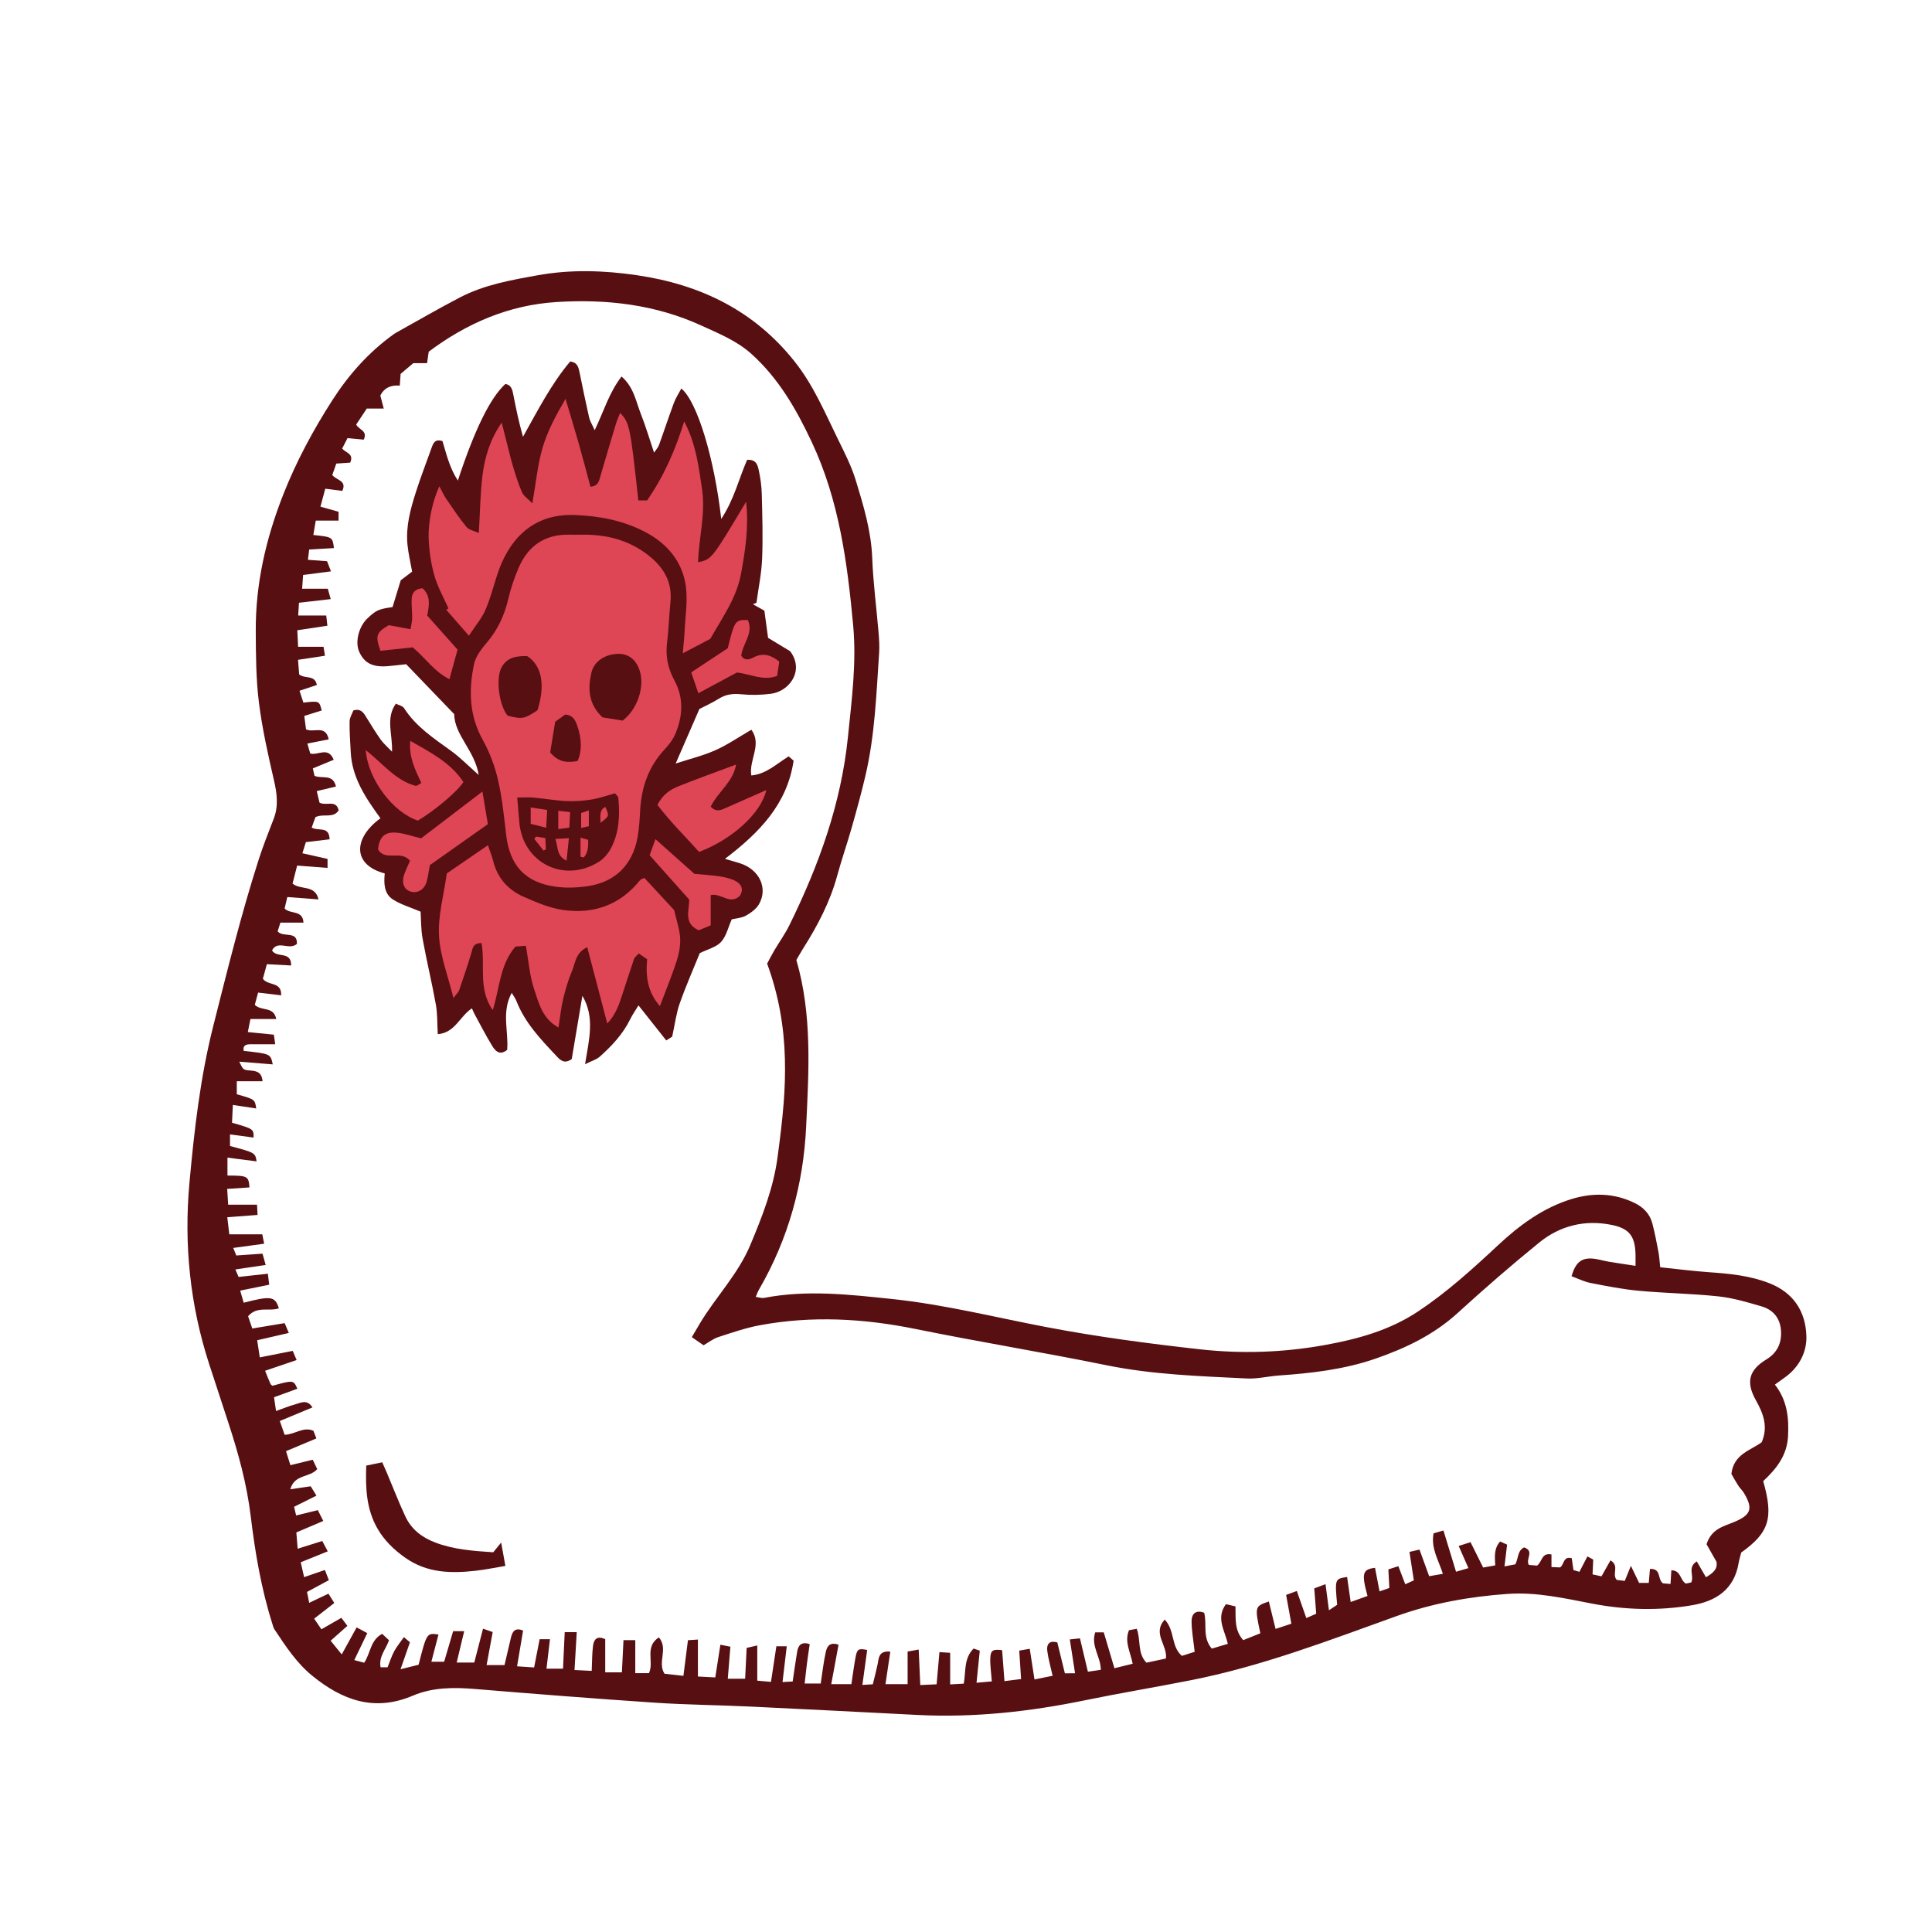 <svg version="1.1" xmlns="http://www.w3.org/2000/svg" xmlns:xlink="http://www.w3.org/1999/xlink" x="0px" y="0px" width="200px"
	 height="200px" viewBox="0 0 200 200" enable-background="new 0 0 200 200" xml:space="preserve">
<g id="svg">
	<path class="stroke" fill="#580f12"  fill-rule="evenodd" clip-rule="evenodd" d="M171.865,131.186c1.792,0.186,3.419,0.398,5.053,0.513
		c2.126,0.149,4.221,0.347,6.24,1.137c2.521,0.987,3.756,2.941,3.839,5.46c0.056,1.686-0.762,3.255-2.247,4.309
		c-0.308,0.219-0.614,0.44-1.015,0.729c1.274,1.62,1.466,3.435,1.361,5.36c-0.108,2.003-1.232,3.384-2.57,4.632
		c1.093,3.815,0.617,5.335-2.278,7.394c-0.092,0.374-0.208,0.743-0.273,1.121c-0.466,2.699-2.327,3.908-4.791,4.329
		c-3.458,0.59-6.926,0.498-10.376-0.165c-2.891-0.555-5.764-1.216-8.749-1.003c-3.918,0.279-7.743,0.953-11.458,2.287
		c-6.991,2.511-13.936,5.187-21.259,6.635c-3.69,0.73-7.405,1.344-11.089,2.102c-5.698,1.17-11.434,1.8-17.254,1.506
		c-5.789-0.293-11.577-0.597-17.367-0.87c-3.28-0.155-6.568-0.181-9.843-0.4c-6.213-0.417-12.42-0.905-18.625-1.418
		c-2.199-0.183-4.4-0.174-6.417,0.687c-4.016,1.715-7.354,0.452-10.447-2.077c-1.609-1.316-2.746-3.062-3.888-4.781
		c-0.103-0.155-0.146-0.352-0.205-0.534c-1.159-3.646-1.797-7.394-2.253-11.184c-0.4-3.319-1.281-6.531-2.323-9.701
		c-0.662-2.017-1.323-4.034-1.98-6.053c-1.985-6.103-2.618-12.399-2.041-18.736c0.498-5.468,1.121-10.948,2.48-16.305
		c1.459-5.754,2.874-11.52,4.689-17.175c0.458-1.424,1.012-2.819,1.552-4.215c0.514-1.328,0.346-2.615,0.034-3.973
		c-0.615-2.675-1.224-5.365-1.563-8.083c-0.304-2.434-0.312-4.912-0.325-7.371c-0.028-4.886,1.041-9.543,2.827-14.099
		c1.368-3.487,3.125-6.742,5.134-9.865c1.675-2.603,3.728-4.908,6.26-6.738c0.117-0.085,0.241-0.164,0.367-0.234
		c2.19-1.215,4.356-2.477,6.578-3.631c2.515-1.305,5.287-1.787,8.043-2.283c3.416-0.615,6.854-0.5,10.253-0.001
		c6.528,0.96,12.118,3.626,16.337,8.955c1.928,2.434,3.091,5.206,4.422,7.923c0.698,1.425,1.436,2.856,1.896,4.365
		c0.799,2.62,1.594,5.246,1.699,8.04c0.097,2.55,0.436,5.089,0.649,7.635c0.06,0.716,0.115,1.441,0.067,2.156
		c-0.287,4.237-0.433,8.494-1.4,12.654c-0.426,1.831-0.926,3.646-1.439,5.455c-0.473,1.668-1.049,3.308-1.504,4.98
		c-0.745,2.736-2.044,5.202-3.552,7.575c-0.232,0.364-0.437,0.746-0.673,1.151c1.654,5.687,1.285,11.509,1.01,17.283
		c-0.284,5.95-1.857,11.619-4.875,16.824c-0.117,0.201-0.194,0.426-0.345,0.766c0.356,0.048,0.625,0.152,0.864,0.105
		c4.433-0.859,8.855-0.347,13.272,0.117c5.387,0.567,10.639,1.89,15.947,2.903c5.269,1.006,10.576,1.708,15.907,2.302
		c4.321,0.48,8.584,0.333,12.839-0.427c3.439-0.613,6.792-1.531,9.74-3.494c2.984-1.986,5.633-4.386,8.249-6.829
		c2.237-2.088,4.681-3.907,7.661-4.812c2.192-0.666,4.373-0.619,6.481,0.402c0.921,0.446,1.59,1.121,1.855,2.109
		c0.26,0.974,0.443,1.97,0.634,2.961C171.769,130.055,171.792,130.532,171.865,131.186z M111.289,173.214
		c-0.192-1.24-0.358-2.315-0.542-3.5c0.495-0.053,0.788-0.085,1.05-0.112c0.287,1.208,0.549,2.309,0.821,3.453
		c0.563-0.083,0.934-0.136,1.338-0.195c-0.001-1.344-1.055-2.475-0.58-3.88c0.3,0,0.562,0,0.885,0
		c0.366,1.234,0.719,2.421,1.103,3.713c0.701-0.172,1.276-0.313,1.888-0.463c-0.231-1.238-0.878-2.261-0.38-3.471
		c0.255-0.046,0.518-0.094,0.802-0.145c0.45,1.154,0.033,2.494,1.003,3.507c0.692-0.149,1.381-0.296,2.019-0.433
		c0.177-1.395-1.438-2.599-0.121-4.028c1.066,1.129,0.63,2.781,1.774,3.754c0.525-0.166,1.044-0.331,1.322-0.419
		c-0.134-1.234-0.327-2.224-0.318-3.212c0.006-0.701,0.43-1.17,1.301-0.832c0.318,1.182-0.213,2.539,0.789,3.713
		c0.514-0.154,1.076-0.32,1.659-0.493c-0.322-1.433-1.256-2.668-0.192-4.11c0.327,0.077,0.663,0.155,0.985,0.231
		c0.035,1.265-0.132,2.451,0.803,3.494c0.614-0.246,1.208-0.484,1.771-0.709c-0.589-2.764-0.583-2.789,0.88-3.294
		c0.228,0.928,0.452,1.841,0.697,2.843c0.665-0.221,1.147-0.38,1.634-0.542c-0.196-1.078-0.365-2.006-0.542-2.98
		c0.455-0.167,0.748-0.274,1.108-0.406c0.336,0.958,0.646,1.841,0.983,2.804c0.451-0.199,0.74-0.327,1.023-0.451
		c-0.068-0.887-0.13-1.695-0.201-2.619c0.418-0.159,0.772-0.294,1.164-0.442c0.127,0.963,0.229,1.741,0.356,2.702
		c0.446-0.297,0.667-0.443,0.85-0.564c-0.243-2.684-0.243-2.684,1.029-2.881c0.117,0.815,0.234,1.632,0.372,2.591
		c0.73-0.262,1.243-0.446,1.742-0.625c-0.64-2.34-0.518-2.756,0.777-2.913c0.15,0.784,0.301,1.57,0.468,2.44
		c0.439-0.153,0.736-0.256,1.013-0.353c-0.034-0.672-0.064-1.24-0.098-1.924c0.371-0.12,0.695-0.225,1.033-0.333
		c0.263,0.689,0.475,1.245,0.715,1.87c0.401-0.183,0.65-0.297,0.885-0.404c-0.154-1.009-0.298-1.94-0.451-2.943
		c0.447-0.104,0.746-0.172,1.039-0.239c0.34,0.937,0.648,1.786,1,2.753c0.513-0.089,0.938-0.163,1.419-0.246
		c-0.455-1.443-1.252-2.623-0.963-4.189c0.343-0.1,0.711-0.208,1.023-0.297c0.455,1.49,0.859,2.814,1.303,4.269
		c0.527-0.153,0.891-0.26,1.281-0.373c-0.355-0.811-0.639-1.457-1.008-2.296c0.543-0.172,0.938-0.296,1.229-0.388
		c0.495,0.996,0.894,1.796,1.305,2.623c0.521-0.092,0.877-0.156,1.25-0.222c-0.045-0.902-0.149-1.73,0.506-2.475
		c0.267,0.12,0.506,0.228,0.723,0.325c-0.092,0.766-0.174,1.446-0.271,2.255c0.541-0.104,0.858-0.165,1.128-0.217
		c0.321-0.637,0.214-1.422,0.903-1.75c1.111,0.381,0.112,1.223,0.496,1.813c0.29,0.025,0.609,0.051,0.848,0.072
		c0.542-0.404,0.454-1.369,1.489-1.155c0,0.411,0,0.833,0,1.303c0.376,0.017,0.655,0.029,0.89,0.039
		c0.449-0.307,0.306-1.191,1.21-0.953c0.054,0.371,0.111,0.774,0.177,1.229c0.204,0.059,0.418,0.12,0.617,0.178
		c0.294-0.567,0.548-1.057,0.826-1.595c0.293,0.16,0.453,0.248,0.602,0.329c-0.023,0.517-0.045,0.985-0.069,1.532
		c0.359,0.078,0.664,0.144,0.926,0.201c0.333-0.591,0.62-1.1,0.931-1.652c0.986,0.593,0.095,1.417,0.649,2.025
		c0.213,0.026,0.526,0.064,0.829,0.102c0.184-0.452,0.335-0.823,0.634-1.561c0.376,0.782,0.605,1.257,0.85,1.766
		c0.329,0,0.685,0,0.999,0c0.047-0.538,0.086-0.987,0.126-1.448c1.218-0.041,0.743,1.078,1.349,1.496
		c0.173,0.014,0.445,0.036,0.778,0.063c0.031-0.525,0.057-0.965,0.084-1.41c1.015-0.011,0.882,1.017,1.507,1.374
		c0.18-0.04,0.399-0.089,0.557-0.124c0.327-0.716-0.429-1.539,0.57-2.176c0.329,0.569,0.638,1.104,0.95,1.641
		c0.735-0.419,1.258-0.879,1.08-1.622c-0.415-0.731-0.76-1.339-1.018-1.793c0.511-1.613,1.777-1.849,2.873-2.311
		c1.736-0.731,1.96-1.374,1.01-2.976c-0.171-0.288-0.433-0.521-0.613-0.803c-0.28-0.437-0.525-0.895-0.699-1.194
		c0.244-2.072,1.994-2.421,3.141-3.28c0.689-1.622,0.156-2.984-0.597-4.328c-1.058-1.885-0.755-3.12,1.09-4.249
		c1.109-0.679,1.565-1.66,1.506-2.901c-0.062-1.303-0.768-2.212-1.99-2.573c-1.474-0.436-2.974-0.88-4.492-1.044
		c-2.734-0.294-5.498-0.326-8.239-0.58c-1.677-0.155-3.342-0.484-4.999-0.809c-0.68-0.134-1.322-0.463-1.968-0.699
		c0.394-1.342,0.949-1.864,2.017-1.834c0.617,0.017,1.227,0.23,1.843,0.333c0.883,0.147,1.768,0.273,2.765,0.427
		c0-0.558,0.009-0.888-0.001-1.217c-0.057-1.868-0.649-2.652-2.477-3.021c-2.768-0.559-5.332,0.075-7.495,1.83
		c-2.884,2.342-5.692,4.783-8.437,7.287c-2.489,2.273-5.439,3.672-8.55,4.744c-3.212,1.106-6.58,1.494-9.961,1.729
		c-1.104,0.077-2.209,0.364-3.301,0.309c-4.865-0.24-9.73-0.392-14.54-1.37c-6.574-1.338-13.2-2.42-19.775-3.755
		c-5.37-1.09-10.731-1.39-16.125-0.384c-1.46,0.271-2.884,0.765-4.3,1.228c-0.53,0.173-0.996,0.547-1.514,0.843
		c-0.419-0.29-0.765-0.528-1.219-0.842c0.301-0.51,0.562-0.958,0.828-1.402c1.651-2.767,3.952-5.089,5.228-8.134
		c1.236-2.949,2.393-5.892,2.819-9.073c0.249-1.859,0.485-3.723,0.632-5.591c0.122-1.534,0.17-3.079,0.131-4.616
		c-0.085-3.344-0.648-6.614-1.84-9.85c0.238-0.441,0.472-0.908,0.737-1.357c0.515-0.873,1.114-1.703,1.561-2.608
		c3.047-6.185,5.367-12.588,6.07-19.518c0.391-3.845,0.898-7.651,0.538-11.547c-0.604-6.519-1.458-12.947-4.285-18.959
		c-1.595-3.393-3.424-6.594-6.257-9.138c-1.512-1.356-3.365-2.096-5.151-2.916c-4.763-2.186-9.822-2.77-15.01-2.445
		c-4.981,0.312-9.335,2.222-13.234,5.139c-0.065,0.444-0.116,0.801-0.172,1.189c-0.521,0-0.946,0-1.426,0
		c-0.423,0.358-0.862,0.73-1.312,1.11c-0.028,0.394-0.054,0.763-0.087,1.215c-0.955-0.087-1.638,0.263-2.014,1.027
		c0.116,0.442,0.218,0.832,0.355,1.349c-0.69,0-1.204,0-1.757,0c-0.395,0.597-0.759,1.147-1.097,1.656
		c0.297,0.564,1.216,0.625,0.782,1.561c-0.506-0.048-1.052-0.099-1.678-0.158c-0.191,0.369-0.38,0.738-0.558,1.082
		c0.396,0.462,1.246,0.529,0.834,1.455c-0.414,0.028-0.871,0.06-1.438,0.098c-0.145,0.416-0.294,0.841-0.417,1.19
		c0.476,0.566,1.529,0.562,1.039,1.638c-0.565-0.072-1.115-0.143-1.764-0.225c-0.175,0.65-0.331,1.226-0.5,1.857
		c0.686,0.194,1.235,0.348,1.875,0.528c0,0.304,0,0.595,0,0.917c-0.798,0-1.508,0-2.36,0c-0.087,0.521-0.167,0.999-0.25,1.488
		c1.989,0.21,1.989,0.21,2.13,1.354c-0.422,0.024-0.836,0.047-1.249,0.072c-0.419,0.025-0.839,0.052-1.311,0.081
		c-0.047,0.38-0.081,0.65-0.131,1.061c0.674,0.051,1.28,0.096,1.981,0.147c0.096,0.248,0.206,0.532,0.407,1.049
		c-1.028,0.134-1.901,0.247-2.885,0.375c-0.034,0.481-0.067,0.92-0.104,1.425c0.981,0,1.79,0,2.658,0
		c0.104,0.37,0.188,0.669,0.303,1.073c-1.132,0.129-2.159,0.247-3.285,0.377c-0.031,0.5-0.055,0.896-0.082,1.322
		c1.044,0,1.935,0,2.903,0c0.044,0.397,0.08,0.706,0.119,1.057c-1.059,0.159-2.038,0.307-3.114,0.468
		c0.032,0.672,0.057,1.171,0.083,1.71c0.961,0,1.763,0,2.63,0c0.053,0.327,0.094,0.581,0.151,0.928
		c-0.947,0.144-1.789,0.272-2.789,0.424c0.048,0.606,0.089,1.145,0.118,1.512c0.662,0.508,1.602-0.004,1.831,1.09
		c-0.585,0.196-1.146,0.384-1.796,0.602c0.154,0.468,0.282,0.858,0.402,1.225c1.645-0.185,1.645-0.185,1.894,0.814
		c-0.58,0.181-1.161,0.361-1.801,0.562c0.072,0.562,0.132,1.017,0.18,1.389c0.815,0.401,2.006-0.519,2.351,1.04
		c-0.754,0.147-1.434,0.28-2.213,0.433c0.124,0.425,0.222,0.763,0.301,1.036c0.859,0.206,1.838-0.756,2.429,0.643
		c-0.732,0.302-1.414,0.583-2.163,0.893c0.072,0.318,0.129,0.575,0.173,0.77c0.788,0.34,1.903-0.249,2.22,1.105
		c-0.665,0.16-1.258,0.302-1.987,0.478c0.112,0.466,0.215,0.894,0.288,1.198c0.751,0.368,1.709-0.354,1.979,0.795
		c-0.573,0.866-1.541,0.296-2.405,0.698c-0.105,0.295-0.253,0.705-0.388,1.083c0.705,0.408,1.812-0.207,1.856,1.214
		c-0.809,0.096-1.602,0.19-2.459,0.291c-0.115,0.371-0.225,0.725-0.358,1.153c0.918,0.207,1.747,0.394,2.603,0.587
		c0,0.317,0,0.541,0,0.929c-1.048-0.08-2.034-0.156-3.147-0.241c-0.176,0.691-0.335,1.312-0.476,1.863
		c0.862,0.714,2.316,0.068,2.689,1.638c-1.15-0.087-2.174-0.164-3.232-0.244c-0.121,0.517-0.206,0.877-0.279,1.188
		c0.582,0.621,1.881,0.109,1.953,1.46c-0.836,0-1.591,0-2.388,0c-0.113,0.353-0.208,0.654-0.287,0.902
		c0.568,0.683,2.059-0.109,1.997,1.299c-0.791,0.705-1.993-0.437-2.576,0.669c0.456,0.837,1.997,0.016,1.98,1.567
		c-0.872-0.047-1.662-0.09-2.514-0.136c-0.167,0.61-0.303,1.103-0.414,1.506c0.533,0.772,1.943,0.248,1.894,1.718
		c-0.807-0.095-1.542-0.182-2.39-0.282c-0.135,0.503-0.25,0.934-0.341,1.271c0.708,0.686,1.957,0.117,2.22,1.466
		c-0.922,0-1.756,0-2.673,0c-0.098,0.496-0.175,0.882-0.267,1.348c0.976,0.099,1.812,0.183,2.692,0.271
		c0.048,0.338,0.08,0.558,0.142,0.991c-0.907,0-1.707-0.004-2.506,0.001c-0.452,0.003-0.87,0.056-0.759,0.687
		c2.779,0.304,2.779,0.304,3.01,1.397c-1.13-0.092-2.24-0.182-3.467-0.28c0.402,0.827,0.4,0.847,1.067,0.908
		c0.632,0.057,1.256,0.085,1.344,1.12c-0.909,0-1.738,0-2.667,0c0,0.567,0,0.968,0,1.347c1.87,0.521,1.87,0.521,2.011,1.468
		c-0.761-0.115-1.499-0.227-2.418-0.367c-0.035,0.729-0.062,1.307-0.087,1.842c2.239,0.646,2.239,0.646,2.232,1.54
		c-0.783-0.106-1.566-0.213-2.44-0.331c0,0.522,0,0.875,0,1.203c2.609,0.697,2.609,0.697,2.751,1.59
		c-0.979-0.125-1.944-0.249-3.015-0.387c0,0.752,0,1.303,0,1.854c2.093,0.007,2.185,0.056,2.279,1.229
		c-0.741,0.049-1.483,0.099-2.308,0.153c0.04,0.631,0.07,1.094,0.103,1.634c1.051,0,1.985,0,2.988,0
		c0.021,0.398,0.035,0.664,0.055,1.061c-1.063,0.081-2.048,0.156-3.135,0.24c0.077,0.646,0.137,1.152,0.21,1.768
		c1.199,0,2.288,0,3.414,0c0.067,0.333,0.111,0.555,0.194,0.971c-1.083,0.149-2.09,0.287-3.201,0.438
		c0.134,0.332,0.216,0.537,0.314,0.78c0.909-0.062,1.76-0.121,2.715-0.187c0.117,0.416,0.211,0.749,0.33,1.171
		c-1.098,0.161-2.062,0.303-3.137,0.461c0.167,0.386,0.238,0.554,0.333,0.777c1.001-0.111,1.975-0.218,3.029-0.335
		c0.059,0.489,0.097,0.798,0.138,1.141c-1.008,0.204-1.939,0.393-3.003,0.609c0.144,0.496,0.253,0.877,0.361,1.254
		c2.827-0.734,3.251-0.667,3.644,0.578c-1.001,0.359-2.253-0.274-3.187,0.818c0.127,0.377,0.274,0.809,0.431,1.273
		c1.188-0.198,2.266-0.377,3.354-0.557c0.164,0.386,0.27,0.637,0.43,1.017c-1.115,0.257-2.128,0.491-3.275,0.755
		c0.099,0.646,0.185,1.218,0.27,1.775c1.256-0.248,2.326-0.459,3.41-0.674c0.151,0.355,0.24,0.563,0.404,0.949
		c-1.128,0.384-2.173,0.74-3.266,1.111c0.229,0.562,0.386,0.963,0.559,1.356c0.035,0.08,0.133,0.133,0.201,0.196
		c2.179-0.6,2.179-0.6,2.581,0.306c-0.759,0.277-1.516,0.554-2.414,0.881c0.066,0.452,0.128,0.875,0.209,1.427
		c0.783-0.278,1.356-0.523,1.952-0.68c0.58-0.152,1.248-0.592,1.818,0.306c-1.179,0.491-2.26,0.94-3.381,1.407
		c0.213,0.61,0.362,1.039,0.499,1.427c1.083-0.03,1.905-0.873,2.978-0.418c0.088,0.226,0.187,0.479,0.31,0.795
		c-1.074,0.451-2.074,0.871-3.145,1.32c0.182,0.579,0.315,1.008,0.454,1.45c0.843-0.206,1.534-0.375,2.311-0.565
		c0.181,0.377,0.333,0.694,0.465,0.972c-0.772,0.907-2.352,0.502-2.783,2.087c0.807-0.118,1.401-0.205,2.108-0.309
		c0.168,0.274,0.349,0.568,0.595,0.969c-0.842,0.42-1.558,0.777-2.313,1.153c0.078,0.335,0.14,0.596,0.21,0.898
		c0.77-0.189,1.462-0.359,2.246-0.55c0.196,0.388,0.353,0.699,0.565,1.119c-0.988,0.421-1.857,0.792-2.789,1.188
		c0.046,0.573,0.087,1.072,0.137,1.688c0.934-0.294,1.694-0.533,2.548-0.802c0.21,0.396,0.37,0.7,0.566,1.072
		c-0.992,0.402-1.86,0.753-2.795,1.132c0.136,0.601,0.236,1.042,0.348,1.538c0.768-0.264,1.396-0.48,2.152-0.741
		c0.154,0.395,0.277,0.711,0.411,1.054c-0.82,0.442-1.525,0.822-2.261,1.219c0.083,0.415,0.145,0.724,0.225,1.126
		c0.699-0.332,1.29-0.612,1.994-0.946c0.22,0.35,0.401,0.638,0.605,0.963c-0.736,0.575-1.371,1.068-2.084,1.624
		c0.294,0.432,0.519,0.76,0.75,1.099c0.746-0.428,1.367-0.785,2.064-1.186c0.213,0.284,0.397,0.528,0.625,0.83
		c-0.631,0.561-1.196,1.062-1.733,1.539c0.397,0.491,0.744,0.918,1.147,1.417c0.55-0.998,1.006-1.824,1.544-2.797
		c0.441,0.238,0.774,0.417,1.1,0.593c-0.483,1.003-0.89,1.849-1.344,2.792c0.424,0.113,0.721,0.191,1.027,0.273
		c0.665-1.001,0.636-2.346,1.86-2.99c0.255,0.239,0.484,0.453,0.708,0.664c-0.328,0.947-1.086,1.694-0.873,2.797
		c0.283,0,0.498,0,0.724,0c0.237-0.589,0.411-1.148,0.683-1.655c0.265-0.492,0.631-0.93,1.006-1.467
		c0.292,0.25,0.46,0.392,0.627,0.534c-0.308,0.882-0.595,1.704-0.976,2.792c0.864-0.215,1.401-0.349,1.872-0.466
		c0.841-3.301,0.841-3.301,2.057-3.131c-0.238,0.912-0.473,1.814-0.734,2.817c0.561,0,0.958,0,1.322,0
		c0.329-1.116,0.625-2.123,0.931-3.162c0.43,0,0.736,0,1.144,0c-0.269,1.12-0.508,2.124-0.778,3.249c0.74,0,1.285,0,1.82,0
		c0.312-1.207,0.595-2.299,0.908-3.507c0.494,0.172,0.771,0.269,1.001,0.348c-0.218,1.18-0.415,2.242-0.632,3.42
		c0.735,0,1.243,0,1.854,0c0.227-0.97,0.438-1.903,0.664-2.832c0.15-0.609,0.392-1.1,1.259-0.738
		c-0.201,1.194-0.396,2.354-0.623,3.697c0.725,0.048,1.256,0.084,1.765,0.118c0.207-1.06,0.38-1.948,0.57-2.921
		c0.387,0,0.682,0,1.071,0c-0.125,1.048-0.235,1.988-0.361,3.047c0.614,0,1.14,0,1.712,0c0.062-1.322,0.117-2.511,0.176-3.779
		c0.459,0,0.763,0,1.245,0c-0.078,1.317-0.149,2.54-0.231,3.919c0.662,0.033,1.196,0.06,1.78,0.089
		c0.046-0.989,0.032-1.809,0.138-2.611c0.084-0.638,0.417-1.074,1.262-0.667c0,1.15,0,2.283,0,3.43c0.629,0,1.139,0,1.725,0
		c0.056-1.125,0.107-2.167,0.165-3.333c0.455,0,0.791,0,1.221,0c0,1.194,0,2.279,0,3.419c0.556,0,1.008,0,1.413,0
		c0.563-1.189-0.495-2.709,1.029-3.708c1.011,1.186-0.181,2.552,0.579,3.763c0.539,0.061,1.182,0.132,1.961,0.22
		c0.165-1.289,0.309-2.422,0.47-3.688c0.35-0.023,0.682-0.045,1.032-0.068c0,1.347,0,2.54,0,3.827
		c0.607,0.031,1.167,0.061,1.797,0.094c0.185-1.182,0.351-2.247,0.528-3.385c0.456,0.091,0.713,0.142,1.037,0.205
		c-0.092,1.127-0.178,2.164-0.271,3.315c0.66,0,1.197,0,1.797,0c0.054-1.107,0.103-2.111,0.156-3.191
		c0.357-0.082,0.649-0.149,1.101-0.253c0,1.267,0,2.406,0,3.644c0.532,0.047,0.937,0.083,1.418,0.125
		c0.198-1.307,0.381-2.511,0.559-3.687c0.493,0,0.759,0,1.075,0c-0.148,1.253-0.287,2.422-0.438,3.706
		c0.461-0.025,0.759-0.042,1.049-0.058c0.166-1.111,0.298-2.112,0.471-3.108c0.113-0.648,0.436-1.042,1.293-0.758
		c-0.101,0.703-0.202,1.358-0.286,2.015c-0.083,0.648-0.149,1.3-0.236,2.063c0.678,0,1.175,0,1.662,0
		c0.171-1.118,0.287-2.168,0.509-3.196c0.117-0.539,0.329-1.165,1.337-0.823c-0.248,1.345-0.497,2.686-0.755,4.082
		c0.752,0,1.396,0,2.084,0c0.153-1.001,0.265-1.907,0.434-2.801c0.161-0.846,0.319-0.918,1.201-0.734
		c-0.16,1.17-0.32,2.338-0.496,3.617c0.503-0.032,0.768-0.048,1.079-0.068c0.172-0.71,0.349-1.357,0.485-2.014
		c0.141-0.671,0.085-1.489,1.326-1.365c-0.169,1.134-0.327,2.203-0.5,3.367c0.83,0,1.516,0,2.292,0c0-1.155,0-2.204,0-3.378
		c0.394-0.07,0.721-0.128,1.147-0.204c0.058,1.299,0.109,2.435,0.164,3.675c0.653-0.03,1.157-0.054,1.691-0.079
		c0.103-1.174,0.194-2.209,0.292-3.331c0.451,0.029,0.71,0.045,1.111,0.072c0,1.099,0,2.135,0,3.271
		c0.56-0.032,0.968-0.055,1.409-0.08c0.227-1.281-0.007-2.613,1.015-3.633c0.247,0.085,0.461,0.159,0.642,0.221
		c-0.11,1.085-0.215,2.113-0.338,3.322c0.7-0.063,1.145-0.103,1.583-0.142c-0.065-0.929-0.193-1.698-0.154-2.458
		c0.041-0.781,0.303-0.894,1.222-0.771c0.077,1.029,0.155,2.061,0.242,3.203c0.681-0.087,1.14-0.145,1.721-0.218
		c-0.064-0.995-0.123-1.898-0.191-2.943c0.37-0.063,0.694-0.119,1.087-0.187c0.173,1.119,0.322,2.088,0.491,3.173
		c0.751-0.152,1.293-0.262,1.877-0.38c-0.212-0.956-0.445-1.746-0.55-2.553c-0.087-0.664,0.155-1.144,1.037-0.9
		c0.262,1.07,0.521,2.129,0.783,3.2C110.648,173.214,110.917,173.214,111.289,173.214z"/>
	<path class="stroke" fill="#580f12"  fill-rule="evenodd" clip-rule="evenodd" d="M51.061,160.692c0.2-0.247,0.403-0.496,0.819-1.007
		c0.163,0.904,0.281,1.557,0.437,2.418c-1.091,0.181-2.06,0.387-3.041,0.497c-2.576,0.29-5.073,0.255-7.341-1.354
		c-1.17-0.83-2.146-1.774-2.853-2.999c-1.154-1.998-1.257-4.179-1.167-6.531c0.585-0.12,1.078-0.221,1.655-0.339
		c0.188,0.429,0.344,0.768,0.488,1.111c0.636,1.507,1.221,3.038,1.917,4.517c0.622,1.322,1.71,2.156,3.086,2.678
		C46.99,160.416,49,160.552,51.061,160.692z"/>
	<path class="stroke" fill="#580f12"  d="M82.155,78.743c-0.114-0.099-0.314-0.273-0.513-0.446c-1.268,0.784-2.317,1.836-3.866,1.978
		c-0.272-1.609,1.14-3.185,0.006-4.734c-1.309,0.759-2.463,1.56-3.723,2.12c-1.298,0.576-2.7,0.916-4.113,1.378
		c0.833-1.916,1.588-3.65,2.457-5.646c0.495-0.258,1.292-0.613,2.024-1.072c0.743-0.466,1.484-0.535,2.343-0.448
		c0.997,0.099,2.024,0.071,3.021-0.052c1.919-0.238,3.518-2.397,2.007-4.407c-0.701-0.425-1.521-0.922-2.286-1.384
		c-0.124-0.905-0.239-1.755-0.384-2.816c-0.334-0.188-0.758-0.424-1.183-0.662c0.122-0.053,0.243-0.106,0.365-0.159
		c0.205-1.522,0.524-3.04,0.586-4.568c0.089-2.219,0.019-4.446-0.036-6.669c-0.02-0.817-0.135-1.642-0.305-2.442
		c-0.114-0.534-0.248-1.182-1.215-1.109c-0.84,1.917-1.33,4.07-2.676,6.114c-0.717-6.292-2.492-12.162-4.133-13.5
		c-0.272,0.519-0.583,0.984-0.772,1.495c-0.539,1.447-1.017,2.917-1.546,4.368c-0.102,0.276-0.327,0.506-0.506,0.772
		c-0.476-1.413-0.864-2.735-1.369-4.013c-0.512-1.295-0.727-2.77-1.996-3.867c-1.291,1.681-1.831,3.583-2.779,5.56
		c-0.282-0.627-0.493-0.95-0.574-1.305c-0.352-1.551-0.674-3.109-0.991-4.668c-0.109-0.536-0.216-1.046-0.975-1.14
		c-1.978,2.351-3.371,5.1-4.882,7.793c-0.42-1.476-0.718-2.891-0.993-4.311c-0.104-0.534-0.189-1.052-0.833-1.154
		c-1.562,1.424-3.181,4.717-4.917,9.997c-0.863-1.316-1.189-2.755-1.592-4.087c-0.761-0.243-0.949,0.195-1.122,0.68
		c-0.548,1.547-1.147,3.077-1.644,4.641c-0.557,1.752-1.044,3.537-0.858,5.404c0.094,0.943,0.318,1.873,0.481,2.79
		c-0.402,0.305-0.746,0.566-1.177,0.893c-0.271,0.889-0.563,1.845-0.848,2.776c-1.462,0.212-1.701,0.322-2.605,1.174
		c-0.898,0.846-1.295,2.462-0.849,3.451c0.536,1.187,1.395,1.622,2.983,1.491c0.621-0.051,1.239-0.132,1.878-0.202
		c1.628,1.693,3.234,3.363,4.973,5.17c0.031,2.178,2.113,3.728,2.538,6.294c-1.102-0.972-1.903-1.795-2.818-2.462
		c-1.798-1.31-3.671-2.514-4.905-4.449c-0.146-0.23-0.538-0.304-0.853-0.469c-1.077,1.525-0.333,3.127-0.397,4.972
		c-0.54-0.567-0.905-0.869-1.168-1.243c-0.527-0.75-1.007-1.533-1.489-2.312c-0.285-0.461-0.54-0.939-1.343-0.718
		c-0.123,0.336-0.385,0.732-0.392,1.133c-0.021,1.057,0.064,2.118,0.116,3.175c0.129,2.681,1.579,4.797,3.077,6.859
		c-2.784,2.022-2.966,4.803,0.444,5.71c-0.095,0.995-0.095,2.097,0.857,2.703c0.82,0.522,1.795,0.801,2.854,1.253
		c0.055,0.804,0.032,1.82,0.209,2.8c0.412,2.277,0.961,4.53,1.371,6.808c0.174,0.966,0.135,1.971,0.199,3.074
		c1.782-0.127,2.281-1.858,3.534-2.672c0.113,0.249,0.177,0.417,0.262,0.573c0.602,1.101,1.171,2.222,1.825,3.291
		c0.323,0.527,0.774,1.058,1.562,0.441c0.169-1.902-0.614-3.908,0.471-5.909c0.204,0.346,0.379,0.568,0.478,0.82
		c0.879,2.271,2.522,3.984,4.146,5.712c0.403,0.428,0.82,0.873,1.59,0.322c0.357-2.123,0.73-4.335,1.103-6.548
		c1.316,2.232,0.692,4.501,0.276,7.082c0.724-0.36,1.187-0.484,1.509-0.77c1.269-1.127,2.419-2.36,3.178-3.912
		c0.223-0.456,0.521-0.875,0.845-1.408c1.02,1.288,1.93,2.437,2.873,3.627c0.376-0.238,0.604-0.383,0.613-0.389
		c0.288-1.307,0.42-2.417,0.783-3.445c0.64-1.814,1.42-3.58,2.076-5.202c0.825-0.412,1.706-0.613,2.204-1.162
		c0.546-0.602,0.74-1.522,1.101-2.333c0.458-0.111,1.025-0.138,1.468-0.386c0.518-0.292,1.076-0.692,1.36-1.192
		c0.945-1.666,0.031-3.573-1.936-4.218c-0.439-0.144-0.887-0.263-1.591-0.47C78.591,86.206,81.481,83.282,82.155,78.743z"/>
</g>
<g id="Layer_2">
	<path fill-rule="evenodd" clip-rule="evenodd" fill="#de4555" class="fill" d="M60.079,55.35c2.581-0.054,4.958,0.5,7.044,2.138
		c1.597,1.253,2.49,2.768,2.28,4.854c-0.141,1.393-0.174,2.797-0.349,4.186c-0.177,1.402,0.096,2.685,0.758,3.904
		c0.97,1.791,0.88,3.623,0.143,5.437c-0.247,0.607-0.658,1.184-1.112,1.664c-1.678,1.773-2.427,3.897-2.571,6.289
		c-0.057,0.961-0.101,1.934-0.275,2.877c-0.53,2.862-2.323,4.627-5.2,5.044c-1.082,0.157-2.222,0.197-3.302,0.045
		c-3.133-0.44-4.718-2.189-5.092-5.322c-0.229-1.912-0.413-3.843-0.846-5.713c-0.332-1.436-0.867-2.875-1.584-4.16
		c-1.414-2.532-1.464-5.174-0.896-7.864c0.168-0.797,0.767-1.558,1.318-2.207c1.125-1.324,1.82-2.809,2.214-4.492
		c0.261-1.118,0.635-2.226,1.091-3.28c1.006-2.322,2.8-3.489,5.365-3.399C59.403,55.36,59.741,55.35,60.079,55.35z M53.543,82.559
		c0.089,1.055,0.155,1.767,0.208,2.48c0.316,4.27,4.635,6.46,8.266,4.158c0.501-0.318,0.943-0.845,1.223-1.375
		c0.865-1.634,0.938-3.419,0.769-5.22c-0.015-0.158-0.211-0.299-0.347-0.479c-0.809,0.222-1.583,0.503-2.382,0.634
		c-0.852,0.138-1.732,0.21-2.593,0.172c-1.152-0.053-2.296-0.259-3.447-0.36C54.696,82.519,54.146,82.559,53.543,82.559z
		 M64.463,74.595c1.521-1.174,2.253-3.426,1.792-5.057c-0.34-1.204-1.161-1.875-2.264-1.854c-1.333,0.026-2.492,0.771-2.762,1.925
		c-0.387,1.656-0.335,3.257,1.136,4.651C63.003,74.363,63.753,74.482,64.463,74.595z M54.573,67.92
		c-1.033-0.021-2.035,0.09-2.629,1.119c-0.653,1.131-0.296,3.972,0.61,5.051c1.523,0.376,1.706,0.343,3.084-0.561
		C56.472,70.915,56.09,68.88,54.573,67.92z M59.794,78.775c0.465-1.036,0.437-2.305-0.049-3.684c-0.197-0.555-0.45-1.07-1.242-1.117
		c-0.291,0.209-0.632,0.454-1.029,0.739c-0.182,1.106-0.364,2.218-0.521,3.175C57.827,78.938,58.745,78.972,59.794,78.775z"/>
	<path fill-rule="evenodd" clip-rule="evenodd" fill="#de4555" class="fill" d="M70.68,67.63c0.083-0.984,0.159-1.636,0.189-2.291
		c0.072-1.537,0.332-3.103,0.135-4.607c-0.344-2.616-1.967-4.496-4.26-5.685c-2.251-1.167-4.68-1.638-7.25-1.734
		c-4.551-0.17-6.955,2.783-8.067,6.322c-0.374,1.194-0.701,2.413-1.201,3.554c-0.354,0.813-0.961,1.517-1.685,2.62
		c-0.905-1.035-1.627-1.863-2.351-2.69c0.08-0.044,0.158-0.087,0.238-0.13c-0.497-1.125-1.12-2.215-1.455-3.386
		c-0.353-1.235-0.549-2.545-0.598-3.83c-0.069-1.839,0.439-3.996,1.105-5.434c0.281,0.519,0.461,0.933,0.711,1.298
		c0.678,0.991,1.345,1.995,2.105,2.921c0.25,0.304,0.77,0.385,1.273,0.617c0.127-2.146,0.142-4.067,0.378-5.961
		c0.237-1.905,0.794-3.749,1.99-5.465c0.19,0.755,0.378,1.511,0.572,2.266c0.206,0.794,0.39,1.595,0.63,2.378
		c0.267,0.874,0.536,1.754,0.906,2.586c0.166,0.373,0.583,0.633,1.066,1.129c0.376-2.146,0.539-4.015,1.061-5.777
		c0.515-1.736,1.394-3.365,2.371-5.042c0.45,1.515,0.916,3.025,1.347,4.545c0.429,1.506,0.822,3.023,1.235,4.552
		c0.851-0.075,0.894-0.643,1.04-1.137c0.53-1.806,1.062-3.609,1.607-5.411c0.109-0.363,0.275-0.709,0.425-1.09
		c0.977,1.021,1.041,1.333,1.885,9.056c0.309,0,0.625,0,0.904,0c1.754-2.528,2.937-5.25,3.838-8.18
		c1.198,2.237,1.513,4.664,1.862,7.097c0.36,2.512-0.351,4.964-0.419,7.484c1.413-0.304,1.413-0.304,4.971-6.265
		c0.285,2.717-0.09,5.045-0.522,7.427c-0.447,2.463-1.832,4.403-3.189,6.767C72.879,66.474,71.921,66.978,70.68,67.63z"/>
	<path fill-rule="evenodd" clip-rule="evenodd" fill="#de4555" class="fill" d="M66.7,90.876c1.098,1.187,2.174,2.349,3.091,3.34
		c0.251,1.113,0.568,1.995,0.617,2.892c0.042,0.788-0.117,1.624-0.362,2.382c-0.49,1.511-1.101,2.984-1.732,4.661
		c-1.277-1.441-1.489-3.08-1.322-4.851c-0.302-0.207-0.563-0.386-0.869-0.595c-0.199,0.228-0.421,0.378-0.491,0.58
		c-0.412,1.185-0.783,2.385-1.179,3.576c-0.346,1.042-0.652,2.106-1.588,3.094c-0.709-2.704-1.379-5.251-2.073-7.896
		c-1.209,0.546-1.225,1.624-1.576,2.454c-0.393,0.929-0.682,1.914-0.917,2.897c-0.221,0.923-0.313,1.876-0.483,2.954
		c-1.669-0.897-2.023-2.49-2.497-3.878c-0.488-1.429-0.595-2.989-0.885-4.579c-0.417,0.031-0.78,0.059-1.074,0.081
		c-1.629,1.904-1.625,4.284-2.349,6.577c-1.552-2.185-0.753-4.682-1.161-6.936c-0.929-0.008-0.916,0.567-1.068,1.067
		c-0.388,1.284-0.818,2.556-1.256,3.825c-0.072,0.208-0.27,0.373-0.586,0.792c-0.564-2.301-1.383-4.359-1.495-6.455
		c-0.111-2.067,0.493-4.172,0.807-6.441c1.303-0.893,2.72-1.865,4.258-2.921c0.22,0.654,0.419,1.133,0.542,1.631
		c0.436,1.777,1.558,3.007,3.173,3.715c1.314,0.577,2.688,1.166,4.089,1.363c3.167,0.444,5.9-0.531,7.955-3.102
		C66.321,91.034,66.434,91.012,66.7,90.876z"/>
	<path fill-rule="evenodd" clip-rule="evenodd" fill="#de4555" class="fill" d="M72.37,88.19c-1.44-1.6-3.002-3.137-4.308-4.864
		c0.52-1.071,1.332-1.598,2.226-1.955c1.915-0.765,3.859-1.457,5.91-2.224c-0.303,1.81-1.884,2.838-2.625,4.355
		c0.576,0.625,1.093,0.344,1.618,0.11c1.353-0.603,2.709-1.196,4.14-1.826C78.796,84.169,75.812,86.888,72.37,88.19z"/>
	<path fill-rule="evenodd" clip-rule="evenodd" fill="#de4555" class="fill" d="M49.94,81.939c0.214,1.28,0.379,2.262,0.566,3.376
		c-1.993,1.407-3.996,2.821-6.01,4.244c-0.111,0.59-0.176,1.167-0.331,1.717c-0.232,0.818-0.947,1.233-1.648,1.023
		c-0.705-0.211-0.978-0.915-0.664-1.798c0.173-0.485,0.4-0.95,0.588-1.39c-0.936-1.17-2.574,0.116-3.308-1.192
		c0.127-1.14,0.575-1.743,1.653-1.734c0.882,0.007,1.761,0.359,2.812,0.597C45.562,85.283,47.65,83.688,49.94,81.939z"/>
	<path fill-rule="evenodd" clip-rule="evenodd" fill="#de4555" class="fill" d="M42.473,76.694c2.146,1.222,4.191,2.271,5.5,4.265
		c-0.65,0.999-2.926,2.916-4.707,3.989c-2.571-0.836-5.172-4.247-5.407-7.289c1.757,1.346,3.053,3.127,5.164,3.689
		c0.13,0.034,0.32-0.151,0.593-0.293C42.989,79.697,42.302,78.384,42.473,76.694z"/>
	<path fill-rule="evenodd" clip-rule="evenodd" fill="#de4555" class="fill" d="M42.498,65.135c0.064-0.413,0.164-0.783,0.169-1.153
		c0.009-0.667-0.089-1.339-0.051-2.003c0.036-0.647,0.404-1.05,1.132-1.076c0.849,0.78,0.691,1.734,0.478,2.82
		c1.013,1.137,2.062,2.315,3.141,3.527c-0.265,0.963-0.53,1.923-0.842,3.057c-1.577-0.774-2.473-2.185-3.798-3.293
		c-1.059,0.113-2.225,0.238-3.343,0.357c-0.554-1.563-0.438-1.89,0.86-2.651C40.884,64.838,41.584,64.967,42.498,65.135z"/>
	<path fill-rule="evenodd" clip-rule="evenodd" fill="#de4555" class="fill" d="M67.247,88.533c0.269-0.735,0.461-1.267,0.606-1.663
		c1.297,1.155,2.58,2.297,4.036,3.592c0.727,0.069,1.687,0.124,2.633,0.265c0.56,0.084,1.142,0.223,1.636,0.483
		c0.641,0.338,0.828,0.912,0.438,1.522c-1.038,0.994-1.932-0.317-3.024-0.072c0,1.033,0,2.061,0,3.13
		c-0.486,0.201-0.874,0.361-1.241,0.514c-1.659-0.746-0.925-2.165-0.997-3.191C69.933,91.543,68.62,90.071,67.247,88.533z"/>
	<path fill-rule="evenodd" clip-rule="evenodd" fill="#de4555" class="fill" d="M72.292,71.762c-0.258-0.755-0.469-1.373-0.737-2.161
		c1.287-0.849,2.559-1.688,3.781-2.495c0.72-2.888,0.765-2.952,2.083-2.92c0.621,1.38-0.564,2.443-0.684,3.701
		c0.348,0.527,0.795,0.411,1.253,0.174c0.923-0.477,1.756-0.331,2.682,0.429c-0.07,0.47-0.151,1-0.225,1.486
		c-1.482,0.534-2.69-0.197-4.161-0.357C75.097,70.257,73.757,70.976,72.292,71.762z"/>
	<path fill-rule="evenodd" clip-rule="evenodd" fill="#de4555" class="fill" d="M56.643,83.849c-0.034,0.613-0.062,1.121-0.101,1.84
		c-0.608-0.154-1.083-0.274-1.604-0.406c0-0.552,0-1.018,0-1.695C55.502,83.674,56.021,83.753,56.643,83.849z"/>
	<path fill-rule="evenodd" clip-rule="evenodd" fill="#de4555" class="fill" d="M57.491,86.85c0.569-0.034,0.874-0.052,1.401-0.083
		c-0.083,0.801-0.154,1.494-0.241,2.328C57.564,88.57,57.813,87.732,57.491,86.85z"/>
	<path fill-rule="evenodd" clip-rule="evenodd" fill="#de4555" class="fill" d="M57.794,83.933c0.461,0.05,0.771,0.084,1.222,0.134
		c-0.027,0.553-0.051,1.047-0.078,1.604c-0.408,0.057-0.713,0.099-1.144,0.159C57.794,85.201,57.794,84.663,57.794,83.933z"/>
	<path fill-rule="evenodd" clip-rule="evenodd" fill="#de4555" class="fill" d="M60.956,85.532c-0.278,0.06-0.486,0.105-0.796,0.172
		c0-0.545,0-0.992,0-1.54c0.205-0.07,0.438-0.15,0.796-0.273C60.956,84.506,60.956,84.993,60.956,85.532z"/>
	<path fill-rule="evenodd" clip-rule="evenodd" fill="#de4555" class="fill" d="M60.095,88.686c0-0.621,0-1.243,0-1.965
		c0.353,0.097,0.561,0.155,0.786,0.217c0.037,0.722-0.022,1.335-0.448,1.829C60.321,88.739,60.208,88.712,60.095,88.686z"/>
	<path fill-rule="evenodd" clip-rule="evenodd" fill="#de4555" class="fill" d="M62.169,85.178c-0.02-0.747-0.145-1.295,0.491-1.647
		C63.086,84.475,63.086,84.475,62.169,85.178z"/>
	<path fill-rule="evenodd" clip-rule="evenodd" fill="#de4555" class="fill" d="M56.457,86.755c0.021,0.471,0.038,0.824,0.053,1.176
		c-0.083,0.039-0.166,0.077-0.248,0.115c-0.317-0.401-0.634-0.802-0.951-1.203c0.06-0.078,0.121-0.157,0.18-0.236
		C55.753,86.646,56.016,86.688,56.457,86.755z"/>
</g>
</svg>

